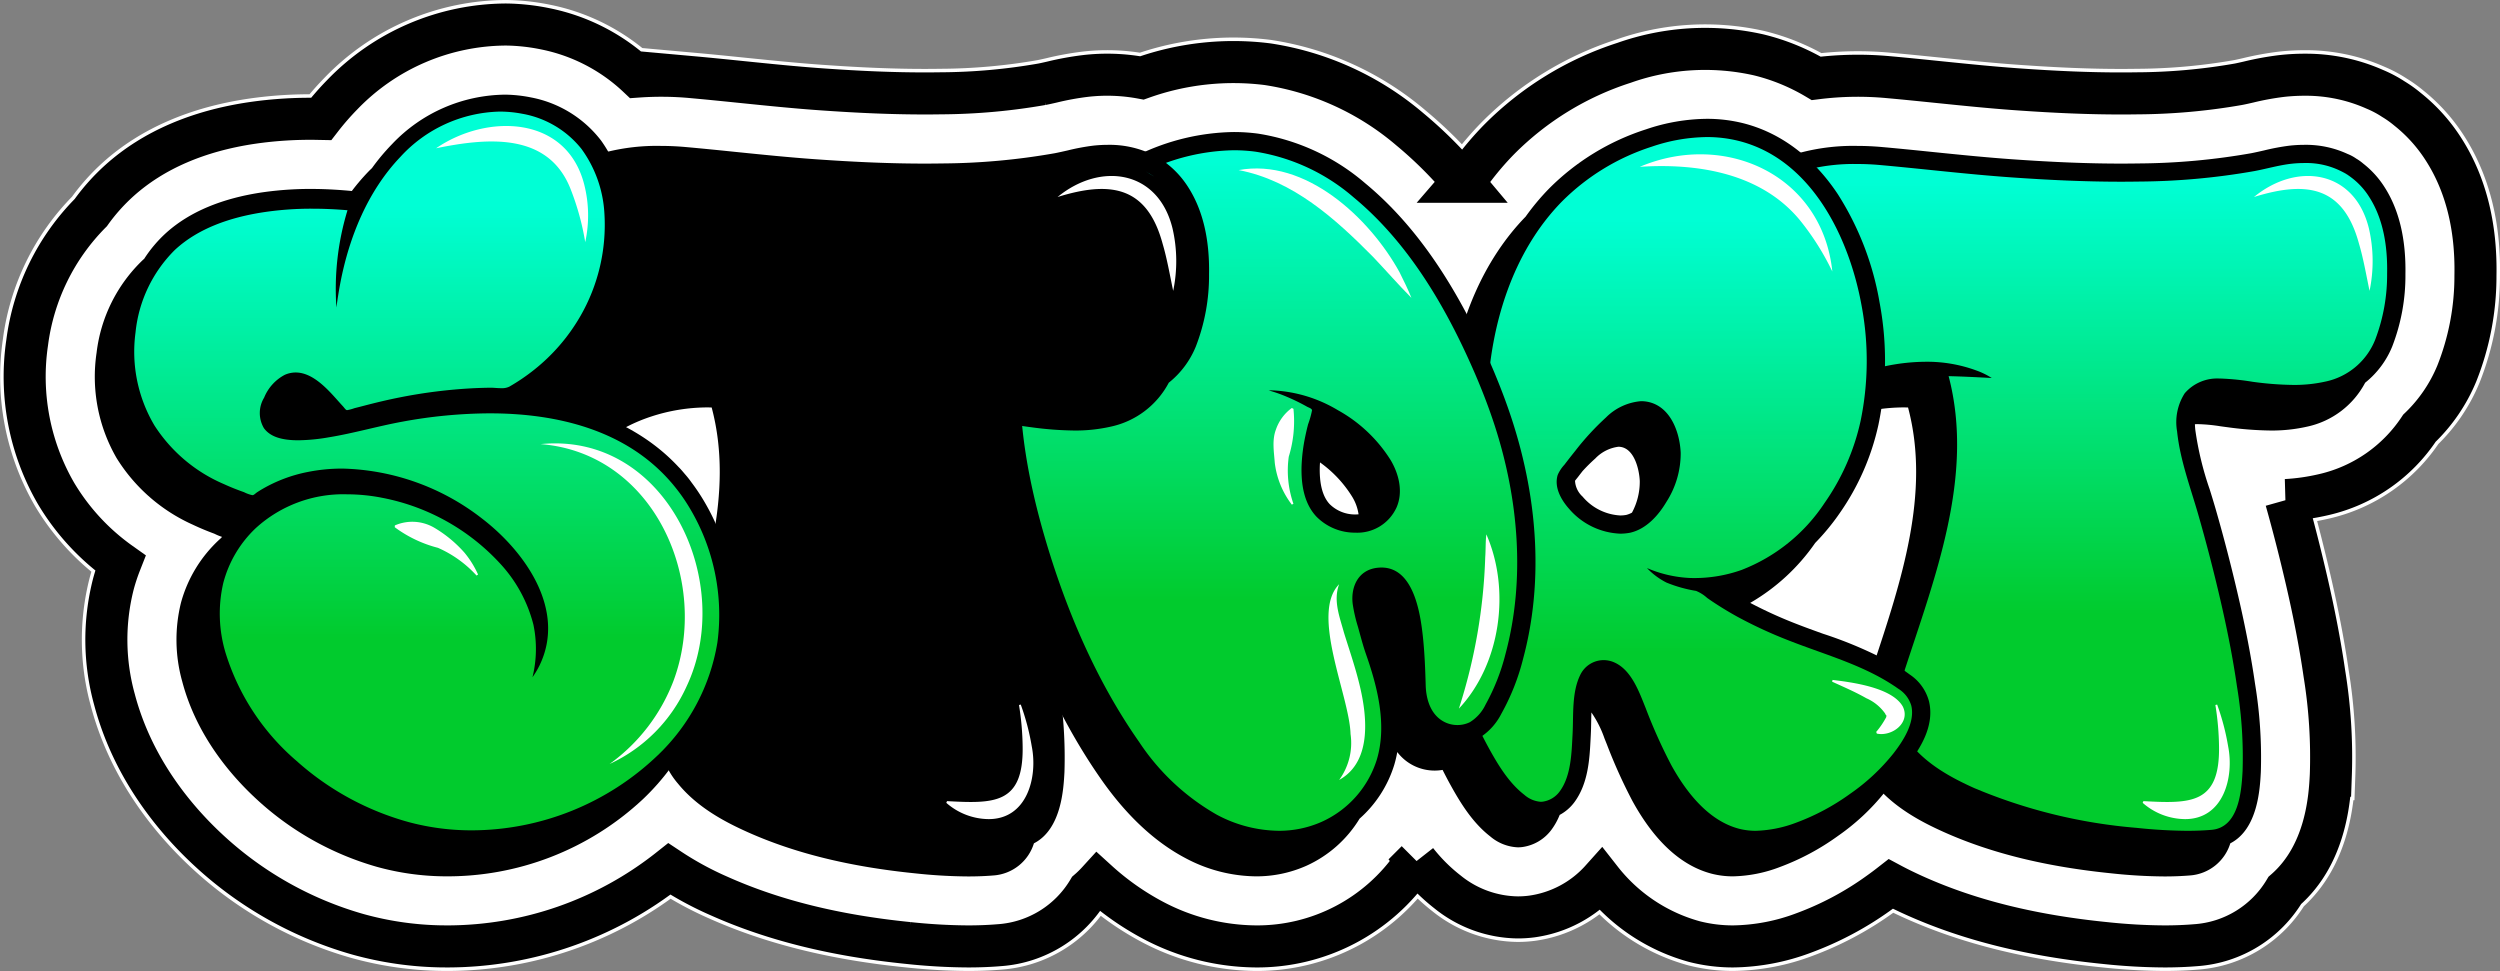 <svg xmlns="http://www.w3.org/2000/svg" xmlns:xlink="http://www.w3.org/1999/xlink" width="356.693" height="138.538" viewBox="0 0 356.693 138.538">
  <rect x="0" y="0" width="356.693" height="138.538" fill="#808080" stroke="none"/>
  <defs>
    <clipPath id="clip-path">
      <path id="Path_411" data-name="Path 411" d="M3976.679,7237.312a13.206,13.206,0,0,0-3.066-3.384,6.722,6.722,0,0,0-.993-.708,5.939,5.939,0,0,0-1.227-.658,14.132,14.132,0,0,0-6.18-1.3,19.387,19.387,0,0,0-2.1.118,31.822,31.822,0,0,0-3.624.678c-.638.145-1.241.283-1.841.4a95.447,95.447,0,0,1-16.034,1.46q-1.266.021-2.531.021c-4.683,0-9.652-.2-15.637-.624-3.769-.268-7.607-.66-11.319-1.039-2.343-.24-4.765-.487-7.159-.7-1.18-.106-2.363-.16-3.515-.16a29.608,29.608,0,0,0-15.043,3.746,26.369,26.369,0,0,0-8.4,7.881,29.25,29.25,0,0,0-6.534,10.1,37.229,37.229,0,0,0-2.277,9.228,24.2,24.2,0,0,0,.492,9.92,10.185,10.185,0,0,0,6.092,6.894,11.032,11.032,0,0,0,3.836.661,15.937,15.937,0,0,0,6.256-1.392,22.259,22.259,0,0,0,4.174-2.364c.681-.485,1.3-1,1.905-1.49.533-.436,1.036-.849,1.547-1.219a23.594,23.594,0,0,1,6.578-3.36,25.918,25.918,0,0,1,7.877-1.294q.368,0,.728.012l.027.1c3.18,12.112-.972,24.619-4.986,36.714-.461,1.388-.918,2.767-1.361,4.135l-.134.409a15.174,15.174,0,0,0-1.051,5.985,11.332,11.332,0,0,0,2.708,6.332c2.8,3.433,6.767,5.489,9.909,6.9,6.761,3.027,14.61,4.957,24,5.9a74.278,74.278,0,0,0,7.483.433c1.276,0,2.511-.049,3.67-.146a6.517,6.517,0,0,0,5.714-4.579c3.922-2.01,4.228-7.767,4.355-10.161a64.912,64.912,0,0,0-.824-12.594c-.558-3.862-1.346-7.97-2.41-12.559-.985-4.253-2.068-8.425-3.217-12.4-.269-.932-.56-1.872-.842-2.781a44.774,44.774,0,0,1-2.06-8.525c-.028-.273-.043-.528-.052-.775.108-.006.215-.011.317-.012h.142a23.653,23.653,0,0,1,3.166.3c.334.047.666.093,1,.135a49.12,49.12,0,0,0,6.163.474,22.776,22.776,0,0,0,5.255-.561,12.256,12.256,0,0,0,8.247-6.26,12.756,12.756,0,0,0,3.864-5.174,27.919,27.919,0,0,0,1.882-10.315C3979.737,7244.7,3978.743,7240.53,3976.679,7237.312Z" stroke="rgba(0,0,0,0)" stroke-width="1"/>
    </clipPath>
    <linearGradient id="linear-gradient" x1="0.5" y1="2.117" x2="0.5" y2="83.191" gradientUnits="objectBoundingBox">
      <stop offset="0" stop-color="#00ffd5"/>
      <stop offset="1" stop-color="#01cb2d"/>
    </linearGradient>
    <linearGradient id="linear-gradient-2" x1="0.5" y1="0.029" x2="0.5" y2="0.675" xlink:href="#linear-gradient"/>
    <clipPath id="clip-path-2">
      <path id="Path_417" data-name="Path 417" d="M3911.684,7310.709a6.627,6.627,0,0,0-2.754-3.867c-.186-.14-.388-.284-.606-.438a7.409,7.409,0,0,0-1.508-.939,58.9,58.9,0,0,0-10.241-4.438c-1.29-.464-2.624-.943-3.894-1.443a62.291,62.291,0,0,1-6.517-2.968,28.82,28.82,0,0,0,9.271-8.554,32.221,32.221,0,0,0,3.463-4.2,35.091,35.091,0,0,0,5.559-12.653,44.762,44.762,0,0,0,.167-17.438,41.8,41.8,0,0,0-5.957-15.462c-3.544-5.34-8.269-8.856-13.662-10.17a21.255,21.255,0,0,0-5.018-.588,27.608,27.608,0,0,0-8.684,1.5,34.271,34.271,0,0,0-13.83,8.446,33.9,33.9,0,0,0-3.354,4.013c-5.94,6.108-9.75,14.855-10.936,24.965-1.673.2-4,1.179-5.588,4.688-1.49.871-3.021,2.6-4,5.936a27.9,27.9,0,0,0-.8,9.03,64.284,64.284,0,0,0,1.183,9.385,106.243,106.243,0,0,0,5.237,17.982,73.5,73.5,0,0,0,3.942,8.649c1.468,2.692,3.257,5.737,5.927,7.8a6.484,6.484,0,0,0,3.934,1.548,5.029,5.029,0,0,0,.648-.043,6.237,6.237,0,0,0,4.153-2.483,9.5,9.5,0,0,0,1.161-2.1,6.324,6.324,0,0,0,2.089-1.8c2-2.7,2.178-6.218,2.32-9.041l.028-.552c.035-.652.047-1.322.059-1.969.007-.419.016-.84.03-1.258a15.411,15.411,0,0,1,1.872,3.719l.21.525.127.315a73.848,73.848,0,0,0,3.668,8.117c3.16,5.735,6.964,9.213,11.3,10.338a12.14,12.14,0,0,0,3.034.371,19.777,19.777,0,0,0,6.665-1.324,34.82,34.82,0,0,0,8.3-4.44,31.613,31.613,0,0,0,6.7-6.267c.321-.412.658-.865.988-1.351a27.091,27.091,0,0,0,2.262-2.549C3910.336,7317.524,3912.5,7314.219,3911.684,7310.709Zm-43.207-26.644a4.786,4.786,0,0,1-.863.077,7.547,7.547,0,0,1-5.363-2.686,3.275,3.275,0,0,1-1.082-2.259c.059-.088.186-.246.275-.355s.187-.234.276-.35c.18-.236.349-.454.521-.675a24.759,24.759,0,0,1,1.816-1.8,5.549,5.549,0,0,1,3.3-1.678c.075,0,.15,0,.223.011,2.076.217,2.757,3.283,2.827,4.873a9.331,9.331,0,0,1-1.112,4.515A3.37,3.37,0,0,1,3868.477,7284.065Z" stroke="rgba(0,0,0,0)" stroke-width="1"/>
    </clipPath>
    <linearGradient id="linear-gradient-3" x1="0.5" y1="-56.299" x2="0.5" y2="-3.814" xlink:href="#linear-gradient"/>
    <linearGradient id="linear-gradient-4" x1="0.5" y1="0.119" x2="0.5" y2="0.741" xlink:href="#linear-gradient"/>
    <clipPath id="clip-path-3">
      <path id="Path_425" data-name="Path 425" d="M3852.2,7270.56c-.681-2.1-1.487-4.272-2.4-6.467-.135-.338-.3-.729-.506-1.2-.691-1.6-.726-1.68-.8-1.805-4.887-10.816-10.544-18.79-17.257-24.339a30.764,30.764,0,0,0-15.283-7.083,26.2,26.2,0,0,0-3.464-.23,32.149,32.149,0,0,0-13.694,3.289,34.876,34.876,0,0,0-10.371,6.939,27.129,27.129,0,0,0-2.935,3.6c-.1.1-.214.2-.315.3a31.068,31.068,0,0,0-7.731,14.5c-2.294,9.458-1.549,20.465,2.277,33.648,3.4,11.708,8.067,21.844,13.875,30.129,3.607,5.145,7.654,8.917,12.027,11.21a21.759,21.759,0,0,0,10.02,2.582,17.506,17.506,0,0,0,7.15-1.488,17.146,17.146,0,0,0,7.639-6.744,16.877,16.877,0,0,0,4.945-7.675,16.7,16.7,0,0,0,.43-1.827,6.682,6.682,0,0,0,5.339,2.643,6.676,6.676,0,0,0,2.893-.657,8.14,8.14,0,0,0,3.367-3.551c.113-.2.222-.4.33-.6a8.672,8.672,0,0,0,2.92-3.3,32,32,0,0,0,3.116-7.887C3856.564,7294.118,3856.021,7282.364,3852.2,7270.56ZM3829.822,7284a5.142,5.142,0,0,1-3.651-1.466c-1.028-1.089-1.5-2.924-1.416-5.454.006-.166.019-.337.03-.506a17,17,0,0,1,4.594,4.906,6.6,6.6,0,0,1,.906,2.5C3830.108,7283.993,3829.949,7284,3829.822,7284Z" stroke="rgba(0,0,0,0)" stroke-width="1"/>
    </clipPath>
    <linearGradient id="linear-gradient-5" x1="0.5" y1="-9.276" x2="0.5" y2="10.987" xlink:href="#linear-gradient"/>
    <linearGradient id="linear-gradient-6" x1="0.5" y1="0.018" x2="0.5" y2="0.661" xlink:href="#linear-gradient"/>
    <clipPath id="clip-path-4">
      <path id="Path_431" data-name="Path 431" d="M3805.982,7237.312a13.185,13.185,0,0,0-3.065-3.384,6.722,6.722,0,0,0-.993-.708,5.964,5.964,0,0,0-1.227-.658,14.136,14.136,0,0,0-6.181-1.3,19.363,19.363,0,0,0-2.1.118,31.812,31.812,0,0,0-3.624.678c-.639.145-1.242.283-1.841.4a95.449,95.449,0,0,1-16.035,1.46q-1.265.021-2.53.021c-4.683,0-9.652-.2-15.637-.624-3.769-.268-7.608-.66-11.32-1.039-2.342-.24-4.764-.487-7.158-.7-1.18-.106-2.363-.16-3.515-.16a29.608,29.608,0,0,0-15.043,3.746,26.372,26.372,0,0,0-8.4,7.881,29.251,29.251,0,0,0-6.533,10.1,37.187,37.187,0,0,0-2.278,9.228,24.215,24.215,0,0,0,.493,9.92,10.183,10.183,0,0,0,6.092,6.894,11.026,11.026,0,0,0,3.835.661,15.94,15.94,0,0,0,6.257-1.392,22.257,22.257,0,0,0,4.174-2.364c.681-.485,1.3-1,1.905-1.49.533-.436,1.036-.849,1.547-1.219a23.594,23.594,0,0,1,6.578-3.36,25.912,25.912,0,0,1,7.876-1.294q.368,0,.729.012l.027.1c3.179,12.112-.972,24.619-4.986,36.714-.461,1.388-.919,2.767-1.362,4.135l-.133.409a15.174,15.174,0,0,0-1.051,5.985,11.318,11.318,0,0,0,2.708,6.332c2.8,3.433,6.767,5.489,9.909,6.9,6.761,3.027,14.61,4.957,24,5.9a74.239,74.239,0,0,0,7.483.433c1.275,0,2.51-.049,3.67-.146a6.515,6.515,0,0,0,5.713-4.579c3.923-2.01,4.229-7.767,4.356-10.161a64.97,64.97,0,0,0-.824-12.594c-.558-3.862-1.346-7.97-2.41-12.559-.986-4.253-2.068-8.425-3.217-12.4-.27-.932-.561-1.872-.842-2.781a44.774,44.774,0,0,1-2.06-8.525c-.028-.273-.043-.528-.052-.775.108-.006.215-.011.317-.012h.142a23.665,23.665,0,0,1,3.166.3c.333.047.665.093,1,.135a49.12,49.12,0,0,0,6.163.474,22.776,22.776,0,0,0,5.255-.561,12.259,12.259,0,0,0,8.247-6.26,12.756,12.756,0,0,0,3.863-5.174,27.9,27.9,0,0,0,1.882-10.315C3809.041,7244.7,3808.046,7240.53,3805.982,7237.312Z" stroke="rgba(0,0,0,0)" stroke-width="1"/>
    </clipPath>
    <linearGradient id="linear-gradient-7" x1="0.5" y1="2.117" x2="0.5" y2="83.191" xlink:href="#linear-gradient"/>
    <clipPath id="clip-path-5">
      <path id="Path_438" data-name="Path 438" d="M3737,7282.27a28.336,28.336,0,0,0-1.9-2.855,13.544,13.544,0,0,0-.927-1.17c-.352-.417-.636-.754-.909-1.017-4.75-5.108-11.536-8.356-19.9-9.568a29.27,29.27,0,0,0,3.818-4.351,28.855,28.855,0,0,0,8.669-22.04,19.714,19.714,0,0,0-3.647-10.625,16.474,16.474,0,0,0-9.98-6.142,19.674,19.674,0,0,0-3.674-.4,22.506,22.506,0,0,0-16.15,7.045,30.145,30.145,0,0,0-2.879,3.435c-.142.139-.288.274-.428.416a30.141,30.141,0,0,0-2.445,2.852c-1.733-.165-3.43-.265-5.04-.289a48.415,48.415,0,0,0-7.677.473c-5.8.85-10.419,2.786-13.736,5.754a18.633,18.633,0,0,0-3.182,3.749c-.04.036-.086.067-.126.1a21.865,21.865,0,0,0-6.657,13.285,23.19,23.19,0,0,0,2.843,15.013,24.638,24.638,0,0,0,10.889,9.525c.968.46,2,.891,3.056,1.281.043.019.091.043.142.067a6.8,6.8,0,0,0,.955.385l-.094.143c-.088.078-.176.156-.263.237a19.072,19.072,0,0,0-5.481,8.994,22.021,22.021,0,0,0,.175,11.272c2.022,7.67,6.9,13.378,10.638,16.816a42.358,42.358,0,0,0,17.058,9.6,37.151,37.151,0,0,0,9.551,1.373,40.833,40.833,0,0,0,28.484-11.008,33.635,33.635,0,0,0,3.973-4.508,31.252,31.252,0,0,0,8.88-16.8A32.264,32.264,0,0,0,3737,7282.27Z" stroke="rgba(0,0,0,0)" stroke-width="1"/>
    </clipPath>
    <linearGradient id="linear-gradient-9" x1="0.5" y1="-23.679" x2="0.5" y2="14.18" xlink:href="#linear-gradient"/>
    <linearGradient id="linear-gradient-10" x1="0.5" y1="0.132" x2="0.5" y2="0.732" xlink:href="#linear-gradient"/>
  </defs>
  <g id="start" transform="translate(-3636.449 -7210.598)">
    <g id="Group_252" data-name="Group 252">
      <g id="Group_251" data-name="Group 251">
        <path id="Path_403" data-name="Path 403" d="M3985.1,7231.918a23.234,23.234,0,0,0-5.131-5.716,16.772,16.772,0,0,0-2.046-1.461,16.265,16.265,0,0,0-2.642-1.4,24.211,24.211,0,0,0-10.066-2.081,29.167,29.167,0,0,0-3.21.18,40.947,40.947,0,0,0-4.754.868c-.507.116-.986.228-1.448.315a85.789,85.789,0,0,1-14.366,1.29q-1.178.019-2.357.019c-4.441,0-9.184-.19-14.926-.6-3.656-.261-7.4-.644-11.018-1.014l-.356-.036c-2.27-.232-4.608-.469-6.909-.676a47.236,47.236,0,0,0-10.287.174,30.087,30.087,0,0,0-8.21-3.353,34.7,34.7,0,0,0-19.224,1.139,44.159,44.159,0,0,0-17.81,10.93,43.6,43.6,0,0,0-3.909,4.592q-.663.707-1.3,1.444a59.056,59.056,0,0,0-7.529-7.489,40.7,40.7,0,0,0-20.323-9.286,38.838,38.838,0,0,0-17.9,1.959,26.951,26.951,0,0,0-8.074-.278,41.034,41.034,0,0,0-4.756.869c-.506.116-.984.227-1.445.314a85.789,85.789,0,0,1-14.366,1.29q-1.179.019-2.358.019c-4.44,0-9.184-.19-14.925-.6-3.656-.261-7.4-.644-11.018-1.014l-.356-.036c-2.27-.232-4.609-.469-6.909-.676a47.549,47.549,0,0,0-7.737-.081,26.931,26.931,0,0,0-13.2-6.818,29.629,29.629,0,0,0-5.545-.608,32.644,32.644,0,0,0-23.436,10.041,39.286,39.286,0,0,0-2.982,3.428l-.526-.01a57.43,57.43,0,0,0-9.272.577c-7.772,1.139-14.15,3.9-18.955,8.2a28.261,28.261,0,0,0-4.115,4.6,32.135,32.135,0,0,0-9.08,18.558,33.228,33.228,0,0,0,4.116,21.5,32.711,32.711,0,0,0,9.176,9.935,28.283,28.283,0,0,0-1,3.041,32.005,32.005,0,0,0,.162,16.416c2.639,10.006,8.818,17.283,13.537,21.625a52.4,52.4,0,0,0,21.112,11.869,47.164,47.164,0,0,0,12.121,1.749c.246,0,.489.005.734.005a51.091,51.091,0,0,0,31.667-11.05,46.456,46.456,0,0,0,7.059,3.843c7.756,3.472,16.614,5.671,27.08,6.723a83.634,83.634,0,0,0,8.485.484c1.56,0,3.077-.061,4.5-.18a16.083,16.083,0,0,0,12.671-7.815,15.735,15.735,0,0,0,1.323-1.29,38.689,38.689,0,0,0,7.91,5.56,31.78,31.78,0,0,0,14.663,3.725,27.074,27.074,0,0,0,22.521-11.782q.2-.2.4-.4a25.612,25.612,0,0,0,4.423,4.411,16.225,16.225,0,0,0,10.043,3.631,15.261,15.261,0,0,0,1.964-.129,16.263,16.263,0,0,0,9.911-5.267,25.462,25.462,0,0,0,13.293,8.846,22.1,22.1,0,0,0,5.536.689,29.523,29.523,0,0,0,10.043-1.912,44.776,44.776,0,0,0,10.714-5.7q.891-.633,1.738-1.294c1.271.681,2.459,1.239,3.485,1.7,7.755,3.472,16.613,5.671,27.079,6.723a83.634,83.634,0,0,0,8.485.484c1.561,0,3.078-.061,4.5-.18a16.083,16.083,0,0,0,12.671-7.815c5.963-5.168,6.4-13.391,6.555-16.364a74.033,74.033,0,0,0-.913-14.552c-.6-4.146-1.438-8.525-2.565-13.385-.9-3.885-1.879-7.709-2.915-11.389a31.218,31.218,0,0,0,5.322-.762,22.333,22.333,0,0,0,13.717-9.491,22.9,22.9,0,0,0,5.33-7.8,37.593,37.593,0,0,0,2.662-13.987C3989.776,7242.888,3988.251,7236.835,3985.1,7231.918Z" fill="#fff" stroke="rgba(0,0,0,0)" stroke-width="1"/>
        <path id="Path_404" data-name="Path 404" d="M3985.1,7231.918a23.234,23.234,0,0,0-5.131-5.716,16.772,16.772,0,0,0-2.046-1.461,16.265,16.265,0,0,0-2.642-1.4,24.211,24.211,0,0,0-10.066-2.081,29.167,29.167,0,0,0-3.21.18,40.947,40.947,0,0,0-4.754.868c-.507.116-.986.228-1.448.315a85.789,85.789,0,0,1-14.366,1.29q-1.178.019-2.357.019c-4.441,0-9.184-.19-14.926-.6-3.656-.261-7.4-.644-11.018-1.014l-.356-.036c-2.27-.232-4.608-.469-6.909-.676a47.236,47.236,0,0,0-10.287.174,30.087,30.087,0,0,0-8.21-3.353,34.7,34.7,0,0,0-19.224,1.139,44.159,44.159,0,0,0-17.81,10.93,43.6,43.6,0,0,0-3.909,4.592q-.663.707-1.3,1.444a59.056,59.056,0,0,0-7.529-7.489,40.7,40.7,0,0,0-20.323-9.286,38.838,38.838,0,0,0-17.9,1.959,26.951,26.951,0,0,0-8.074-.278,41.034,41.034,0,0,0-4.756.869c-.506.116-.984.227-1.445.314a85.789,85.789,0,0,1-14.366,1.29q-1.179.019-2.358.019c-4.44,0-9.184-.19-14.925-.6-3.656-.261-7.4-.644-11.018-1.014l-.356-.036c-2.27-.232-4.609-.469-6.909-.676a47.549,47.549,0,0,0-7.737-.081,26.931,26.931,0,0,0-13.2-6.818,29.629,29.629,0,0,0-5.545-.608,32.644,32.644,0,0,0-23.436,10.041,39.286,39.286,0,0,0-2.982,3.428l-.526-.01a57.43,57.43,0,0,0-9.272.577c-7.772,1.139-14.15,3.9-18.955,8.2a28.261,28.261,0,0,0-4.115,4.6,32.135,32.135,0,0,0-9.08,18.558,33.228,33.228,0,0,0,4.116,21.5,32.711,32.711,0,0,0,9.176,9.935,28.283,28.283,0,0,0-1,3.041,32.005,32.005,0,0,0,.162,16.416c2.639,10.006,8.818,17.283,13.537,21.625a52.4,52.4,0,0,0,21.112,11.869,47.164,47.164,0,0,0,12.121,1.749c.246,0,.489.005.734.005a51.091,51.091,0,0,0,31.667-11.05,46.456,46.456,0,0,0,7.059,3.843c7.756,3.472,16.614,5.671,27.08,6.723a83.634,83.634,0,0,0,8.485.484c1.56,0,3.077-.061,4.5-.18a16.083,16.083,0,0,0,12.671-7.815,15.735,15.735,0,0,0,1.323-1.29,38.689,38.689,0,0,0,7.91,5.56,31.78,31.78,0,0,0,14.663,3.725,27.074,27.074,0,0,0,22.521-11.782q.2-.2.4-.4a25.612,25.612,0,0,0,4.423,4.411,16.225,16.225,0,0,0,10.043,3.631,15.261,15.261,0,0,0,1.964-.129,16.263,16.263,0,0,0,9.911-5.267,25.462,25.462,0,0,0,13.293,8.846,22.1,22.1,0,0,0,5.536.689,29.523,29.523,0,0,0,10.043-1.912,44.776,44.776,0,0,0,10.714-5.7q.891-.633,1.738-1.294c1.271.681,2.459,1.239,3.485,1.7,7.755,3.472,16.613,5.671,27.079,6.723a83.634,83.634,0,0,0,8.485.484c1.561,0,3.078-.061,4.5-.18a16.083,16.083,0,0,0,12.671-7.815c5.963-5.168,6.4-13.391,6.555-16.364a74.033,74.033,0,0,0-.913-14.552c-.6-4.146-1.438-8.525-2.565-13.385-.9-3.885-1.879-7.709-2.915-11.389a31.218,31.218,0,0,0,5.322-.762,22.333,22.333,0,0,0,13.717-9.491,22.9,22.9,0,0,0,5.33-7.8,37.593,37.593,0,0,0,2.662-13.987C3989.776,7242.888,3988.251,7236.835,3985.1,7231.918Z" fill="rgba(0,0,0,0)" stroke="#fff" stroke-miterlimit="10" stroke-width="7"/>
        <path id="Path_405" data-name="Path 405" d="M3985.1,7231.918a23.234,23.234,0,0,0-5.131-5.716,16.772,16.772,0,0,0-2.046-1.461,16.265,16.265,0,0,0-2.642-1.4,24.211,24.211,0,0,0-10.066-2.081,29.167,29.167,0,0,0-3.21.18,40.947,40.947,0,0,0-4.754.868c-.507.116-.986.228-1.448.315a85.789,85.789,0,0,1-14.366,1.29q-1.178.019-2.357.019c-4.441,0-9.184-.19-14.926-.6-3.656-.261-7.4-.644-11.018-1.014l-.356-.036c-2.27-.232-4.608-.469-6.909-.676a47.236,47.236,0,0,0-10.287.174,30.087,30.087,0,0,0-8.21-3.353,34.7,34.7,0,0,0-19.224,1.139,44.159,44.159,0,0,0-17.81,10.93,43.6,43.6,0,0,0-3.909,4.592q-.663.707-1.3,1.444a59.056,59.056,0,0,0-7.529-7.489,40.7,40.7,0,0,0-20.323-9.286,38.838,38.838,0,0,0-17.9,1.959,26.951,26.951,0,0,0-8.074-.278,41.034,41.034,0,0,0-4.756.869c-.506.116-.984.227-1.445.314a85.789,85.789,0,0,1-14.366,1.29q-1.179.019-2.358.019c-4.44,0-9.184-.19-14.925-.6-3.656-.261-7.4-.644-11.018-1.014l-.356-.036c-2.27-.232-4.609-.469-6.909-.676a47.549,47.549,0,0,0-7.737-.081,26.931,26.931,0,0,0-13.2-6.818,29.629,29.629,0,0,0-5.545-.608,32.644,32.644,0,0,0-23.436,10.041,39.286,39.286,0,0,0-2.982,3.428l-.526-.01a57.43,57.43,0,0,0-9.272.577c-7.772,1.139-14.15,3.9-18.955,8.2a28.261,28.261,0,0,0-4.115,4.6,32.135,32.135,0,0,0-9.08,18.558,33.228,33.228,0,0,0,4.116,21.5,32.711,32.711,0,0,0,9.176,9.935,28.283,28.283,0,0,0-1,3.041,32.005,32.005,0,0,0,.162,16.416c2.639,10.006,8.818,17.283,13.537,21.625a52.4,52.4,0,0,0,21.112,11.869,47.164,47.164,0,0,0,12.121,1.749c.246,0,.489.005.734.005a51.091,51.091,0,0,0,31.667-11.05,46.456,46.456,0,0,0,7.059,3.843c7.756,3.472,16.614,5.671,27.08,6.723a83.634,83.634,0,0,0,8.485.484c1.56,0,3.077-.061,4.5-.18a16.083,16.083,0,0,0,12.671-7.815,15.735,15.735,0,0,0,1.323-1.29,38.689,38.689,0,0,0,7.91,5.56,31.78,31.78,0,0,0,14.663,3.725,27.074,27.074,0,0,0,22.521-11.782q.2-.2.4-.4a25.612,25.612,0,0,0,4.423,4.411,16.225,16.225,0,0,0,10.043,3.631,15.261,15.261,0,0,0,1.964-.129,16.263,16.263,0,0,0,9.911-5.267,25.462,25.462,0,0,0,13.293,8.846,22.1,22.1,0,0,0,5.536.689,29.523,29.523,0,0,0,10.043-1.912,44.776,44.776,0,0,0,10.714-5.7q.891-.633,1.738-1.294c1.271.681,2.459,1.239,3.485,1.7,7.755,3.472,16.613,5.671,27.079,6.723a83.634,83.634,0,0,0,8.485.484c1.561,0,3.078-.061,4.5-.18a16.083,16.083,0,0,0,12.671-7.815c5.963-5.168,6.4-13.391,6.555-16.364a74.033,74.033,0,0,0-.913-14.552c-.6-4.146-1.438-8.525-2.565-13.385-.9-3.885-1.879-7.709-2.915-11.389a31.218,31.218,0,0,0,5.322-.762,22.333,22.333,0,0,0,13.717-9.491,22.9,22.9,0,0,0,5.33-7.8,37.593,37.593,0,0,0,2.662-13.987C3989.776,7242.888,3988.251,7236.835,3985.1,7231.918Z" fill="rgba(0,0,0,0)" stroke="#000" stroke-miterlimit="10" stroke-width="6"/>
      </g>
    </g>
    <g id="Group_256" data-name="Group 256">
      <path id="Path_406" data-name="Path 406" d="M3976.679,7237.312a13.206,13.206,0,0,0-3.066-3.384,6.722,6.722,0,0,0-.993-.708,5.939,5.939,0,0,0-1.227-.658,14.132,14.132,0,0,0-6.18-1.3,19.387,19.387,0,0,0-2.1.118,31.822,31.822,0,0,0-3.624.678c-.638.145-1.241.283-1.841.4a95.447,95.447,0,0,1-16.034,1.46q-1.266.021-2.531.021c-4.683,0-9.652-.2-15.637-.624-3.769-.268-7.607-.66-11.319-1.039-2.343-.24-4.765-.487-7.159-.7-1.18-.106-2.363-.16-3.515-.16a29.608,29.608,0,0,0-15.043,3.746,26.369,26.369,0,0,0-8.4,7.881,29.25,29.25,0,0,0-6.534,10.1,37.229,37.229,0,0,0-2.277,9.228,24.2,24.2,0,0,0,.492,9.92,10.185,10.185,0,0,0,6.092,6.894,11.032,11.032,0,0,0,3.836.661,15.937,15.937,0,0,0,6.256-1.392,22.259,22.259,0,0,0,4.174-2.364c.681-.485,1.3-1,1.905-1.49.533-.436,1.036-.849,1.547-1.219a23.594,23.594,0,0,1,6.578-3.36,25.918,25.918,0,0,1,7.877-1.294q.368,0,.728.012l.027.1c3.18,12.112-.972,24.619-4.986,36.714-.461,1.388-.918,2.767-1.361,4.135l-.134.409a15.174,15.174,0,0,0-1.051,5.985,11.332,11.332,0,0,0,2.708,6.332c2.8,3.433,6.767,5.489,9.909,6.9,6.761,3.027,14.61,4.957,24,5.9a74.278,74.278,0,0,0,7.483.433c1.276,0,2.511-.049,3.67-.146a6.517,6.517,0,0,0,5.714-4.579c3.922-2.01,4.228-7.767,4.355-10.161a64.912,64.912,0,0,0-.824-12.594c-.558-3.862-1.346-7.97-2.41-12.559-.985-4.253-2.068-8.425-3.217-12.4-.269-.932-.56-1.872-.842-2.781a44.774,44.774,0,0,1-2.06-8.525c-.028-.273-.043-.528-.052-.775.108-.006.215-.011.317-.012h.142a23.653,23.653,0,0,1,3.166.3c.334.047.666.093,1,.135a49.12,49.12,0,0,0,6.163.474,22.776,22.776,0,0,0,5.255-.561,12.256,12.256,0,0,0,8.247-6.26,12.756,12.756,0,0,0,3.864-5.174,27.919,27.919,0,0,0,1.882-10.315C3979.737,7244.7,3978.743,7240.53,3976.679,7237.312Z" stroke="rgba(0,0,0,0)" stroke-width="1"/>
      <g id="Group_255" data-name="Group 255" clip-path="url(#clip-path)">
        <g id="Group_254" data-name="Group 254">
          <g id="Group_253" data-name="Group 253">
            <path id="Path_407" data-name="Path 407" d="M3970.628,7235.05c-.006,0,.153.1.6.391.441.269.608.368.615.368S3970.645,7235.049,3970.628,7235.05Z" stroke="rgba(0,0,0,0)" stroke-width="1" fill="url(#linear-gradient)"/>
            <path id="Path_408" data-name="Path 408" d="M3975.356,7259.011a25.868,25.868,0,0,0,1.679-9.36c.077-3.747-.486-7.725-2.545-10.936a10.311,10.311,0,0,0-3.261-3.274,11.072,11.072,0,0,0-6.016-1.582,16.437,16.437,0,0,0-1.819.1c-1.784.2-3.512.714-5.272,1.044a98.064,98.064,0,0,1-16.47,1.5q-1.287.021-2.574.021c-5.279,0-10.556-.256-15.821-.63-6.192-.441-12.347-1.19-18.527-1.746-1.088-.1-2.185-.15-3.282-.15a27.271,27.271,0,0,0-13.739,3.4,25.091,25.091,0,0,0-10.566,12.776,34.739,34.739,0,0,0-2.117,8.583,21.707,21.707,0,0,0,.4,8.86,7.694,7.694,0,0,0,4.507,5.216,8.439,8.439,0,0,0,2.935.5,13.548,13.548,0,0,0,5.233-1.182,19.625,19.625,0,0,0,3.687-2.09c1.186-.847,2.256-1.843,3.437-2.7a26.318,26.318,0,0,1,7.3-3.728,28.485,28.485,0,0,1,8.678-1.42,20.31,20.31,0,0,1,7.23,1.246,10.548,10.548,0,0,1,2.189,1.071c-2.049-.109-4.1-.216-6.149-.263,3.755,14.3-2.026,28.841-6.389,42.31a14.082,14.082,0,0,0-1.065,5.4,8.891,8.891,0,0,0,2.129,4.885c2.3,2.821,5.684,4.7,8.958,6.166a75.539,75.539,0,0,0,23.193,5.687,72.315,72.315,0,0,0,7.223.42c1.155,0,2.308-.041,3.454-.137,3.865-.322,4.28-5.389,4.438-8.386a62.088,62.088,0,0,0-.8-12.085c-.6-4.149-1.423-8.262-2.37-12.344q-1.429-6.17-3.181-12.264c-1.114-3.851-2.578-7.752-2.991-11.761a7.637,7.637,0,0,1,1.089-5.45,6.108,6.108,0,0,1,4.974-2.1h.18a35.686,35.686,0,0,1,4.493.457,46.124,46.124,0,0,0,5.832.453,20.375,20.375,0,0,0,4.662-.492A9.8,9.8,0,0,0,3975.356,7259.011Z" stroke="rgba(0,0,0,0)" stroke-width="1" fill="url(#linear-gradient-2)"/>
          </g>
          <path id="Path_409" data-name="Path 409" d="M3942.265,7324.9c6.761.372,10.9.417,10.789-7.736a39.652,39.652,0,0,0-.522-5.978l.252-.064a33.563,33.563,0,0,1,1.567,5.945c.882,4.453-.677,10.41-6.155,10.4a9.272,9.272,0,0,1-6.037-2.325l.106-.238Z" fill="#fff" stroke="rgba(0,0,0,0)" stroke-width="1"/>
          <path id="Path_410" data-name="Path 410" d="M3958.039,7238.706c6.1-5.022,14.362-3.874,16.4,4.488a20.771,20.771,0,0,1,.092,8.905c-.487-2.318-.873-4.587-1.508-6.732-2.225-8.221-7.47-9-14.984-6.661Z" fill="#fff" stroke="rgba(0,0,0,0)" stroke-width="1"/>
        </g>
      </g>
    </g>
    <g id="Group_260" data-name="Group 260">
      <path id="Path_412" data-name="Path 412" d="M3911.684,7310.709a6.627,6.627,0,0,0-2.754-3.867c-.186-.14-.388-.284-.606-.438a7.409,7.409,0,0,0-1.508-.939,58.9,58.9,0,0,0-10.241-4.438c-1.29-.464-2.624-.943-3.894-1.443a62.291,62.291,0,0,1-6.517-2.968,28.82,28.82,0,0,0,9.271-8.554,32.221,32.221,0,0,0,3.463-4.2,35.091,35.091,0,0,0,5.559-12.653,44.762,44.762,0,0,0,.167-17.438,41.8,41.8,0,0,0-5.957-15.462c-3.544-5.34-8.269-8.856-13.662-10.17a21.255,21.255,0,0,0-5.018-.588,27.608,27.608,0,0,0-8.684,1.5,34.271,34.271,0,0,0-13.83,8.446,33.9,33.9,0,0,0-3.354,4.013c-5.94,6.108-9.75,14.855-10.936,24.965-1.673.2-4,1.179-5.588,4.688-1.49.871-3.021,2.6-4,5.936a27.9,27.9,0,0,0-.8,9.03,64.284,64.284,0,0,0,1.183,9.385,106.243,106.243,0,0,0,5.237,17.982,73.5,73.5,0,0,0,3.942,8.649c1.468,2.692,3.257,5.737,5.927,7.8a6.484,6.484,0,0,0,3.934,1.548,5.029,5.029,0,0,0,.648-.043,6.237,6.237,0,0,0,4.153-2.483,9.5,9.5,0,0,0,1.161-2.1,6.324,6.324,0,0,0,2.089-1.8c2-2.7,2.178-6.218,2.32-9.041l.028-.552c.035-.652.047-1.322.059-1.969.007-.419.016-.84.03-1.258a15.411,15.411,0,0,1,1.872,3.719l.21.525.127.315a73.848,73.848,0,0,0,3.668,8.117c3.16,5.735,6.964,9.213,11.3,10.338a12.14,12.14,0,0,0,3.034.371,19.777,19.777,0,0,0,6.665-1.324,34.82,34.82,0,0,0,8.3-4.44,31.613,31.613,0,0,0,6.7-6.267c.321-.412.658-.865.988-1.351a27.091,27.091,0,0,0,2.262-2.549C3910.336,7317.524,3912.5,7314.219,3911.684,7310.709Zm-43.207-26.644a4.786,4.786,0,0,1-.863.077,7.547,7.547,0,0,1-5.363-2.686,3.275,3.275,0,0,1-1.082-2.259c.059-.088.186-.246.275-.355s.187-.234.276-.35c.18-.236.349-.454.521-.675a24.759,24.759,0,0,1,1.816-1.8,5.549,5.549,0,0,1,3.3-1.678c.075,0,.15,0,.223.011,2.076.217,2.757,3.283,2.827,4.873a9.331,9.331,0,0,1-1.112,4.515A3.37,3.37,0,0,1,3868.477,7284.065Z" stroke="rgba(0,0,0,0)" stroke-width="1"/>
      <g id="Group_259" data-name="Group 259" clip-path="url(#clip-path-2)">
        <g id="Group_258" data-name="Group 258">
          <g id="Group_257" data-name="Group 257">
            <path id="Path_413" data-name="Path 413" d="M3905.991,7307.94s.337.242,1.328.946c.23.162.325.227.326.227S3906,7307.94,3905.991,7307.94Z" stroke="rgba(0,0,0,0)" stroke-width="1" fill="url(#linear-gradient-3)"/>
            <path id="Path_414" data-name="Path 414" d="M3906.588,7318.109c1.393-1.791,3.119-4.411,2.563-6.813a4.207,4.207,0,0,0-1.832-2.41c-4.674-3.322-10.318-4.809-15.59-6.882a63.42,63.42,0,0,1-7.4-3.415q-1.577-.869-3.085-1.851-.617-.4-1.22-.827a5.4,5.4,0,0,0-1.589-1.006,19.385,19.385,0,0,1-4.2-1.179,10.139,10.139,0,0,1-2.8-2.078,17.538,17.538,0,0,0,6.135,1.415c.212.007.425.01.638.01a20.082,20.082,0,0,0,6.739-1.163,24.967,24.967,0,0,0,11.812-9.528,32.474,32.474,0,0,0,5.153-11.717,42.5,42.5,0,0,0,.149-16.429c-1.754-9.757-7.191-21.014-17.676-23.566a18.526,18.526,0,0,0-4.4-.515,25.044,25.044,0,0,0-7.863,1.369,31.911,31.911,0,0,0-12.795,7.8c-7.126,7.258-10.227,17.732-10.645,27.7-.02.482-.019,1.922-.019,1.922l2.019,3.108s-3.822-2.553-6.031-2.955a4.083,4.083,0,0,0-.729-.068c-2.554,0-3.917,2.628-4.581,4.9a25.156,25.156,0,0,0-.7,8.181,62.053,62.053,0,0,0,1.138,9.007,103.347,103.347,0,0,0,5.11,17.54,71.127,71.127,0,0,0,3.8,8.344c1.359,2.493,2.949,5.222,5.233,6.985a4,4,0,0,0,2.345,1.006,2.4,2.4,0,0,0,.306-.02,3.615,3.615,0,0,0,2.405-1.452c1.648-2.229,1.7-5.536,1.842-8.186.145-2.71-.136-5.91,1.084-8.417a3.708,3.708,0,0,1,3.342-2.137,3.793,3.793,0,0,1,1.6.36c2.408,1.116,3.48,4.2,4.4,6.477a74.461,74.461,0,0,0,3.661,8.15c2.095,3.8,5.261,7.93,9.68,9.076a9.516,9.516,0,0,0,2.382.288,17.519,17.519,0,0,0,5.786-1.171,32.127,32.127,0,0,0,7.677-4.114A28.954,28.954,0,0,0,3906.588,7318.109Zm-37.58-31.5a7.357,7.357,0,0,1-1.394.131,10.154,10.154,0,0,1-7.313-3.567c-1.126-1.276-2.145-3.077-1.6-4.819a5.1,5.1,0,0,1,.946-1.439q.78-1.023,1.585-2.025a37.847,37.847,0,0,1,4.354-4.728,7.983,7.983,0,0,1,5.013-2.326q.245,0,.494.025c3.548.371,5.016,4.22,5.153,7.345a12.813,12.813,0,0,1-2.045,7.013C3873.046,7284.167,3871.309,7286.1,3869.008,7286.611Z" stroke="rgba(0,0,0,0)" stroke-width="1" fill="url(#linear-gradient-4)"/>
          </g>
          <path id="Path_415" data-name="Path 415" d="M3904.141,7315.024a11.716,11.716,0,0,0,1.416-2.079c.057-.174.044-.29.005-.314s-.035.012-.078-.074c.006-.029-.058-.1-.072-.158a6.456,6.456,0,0,0-2.684-2.181c-1.57-.895-3.221-1.6-4.88-2.36l.066-.251c2.837.347,8.49,1.081,10.024,3.8,1.135,2.321-1.558,4.315-3.708,3.86l-.089-.244Z" fill="#fff" stroke="rgba(0,0,0,0)" stroke-width="1"/>
          <path id="Path_416" data-name="Path 416" d="M3870.409,7234.4c12.164-5.158,26.046,1.185,27.472,14.937a37.2,37.2,0,0,0-4.574-7.258c-5.509-6.744-14.563-8.23-22.9-7.679Z" fill="#fff" stroke="rgba(0,0,0,0)" stroke-width="1"/>
        </g>
      </g>
    </g>
    <g id="Group_264" data-name="Group 264">
      <path id="Path_418" data-name="Path 418" d="M3852.2,7270.56c-.681-2.1-1.487-4.272-2.4-6.467-.135-.338-.3-.729-.506-1.2-.691-1.6-.726-1.68-.8-1.805-4.887-10.816-10.544-18.79-17.257-24.339a30.764,30.764,0,0,0-15.283-7.083,26.2,26.2,0,0,0-3.464-.23,32.149,32.149,0,0,0-13.694,3.289,34.876,34.876,0,0,0-10.371,6.939,27.129,27.129,0,0,0-2.935,3.6c-.1.1-.214.2-.315.3a31.068,31.068,0,0,0-7.731,14.5c-2.294,9.458-1.549,20.465,2.277,33.648,3.4,11.708,8.067,21.844,13.875,30.129,3.607,5.145,7.654,8.917,12.027,11.21a21.759,21.759,0,0,0,10.02,2.582,17.506,17.506,0,0,0,7.15-1.488,17.146,17.146,0,0,0,7.639-6.744,16.877,16.877,0,0,0,4.945-7.675,16.7,16.7,0,0,0,.43-1.827,6.682,6.682,0,0,0,5.339,2.643,6.676,6.676,0,0,0,2.893-.657,8.14,8.14,0,0,0,3.367-3.551c.113-.2.222-.4.33-.6a8.672,8.672,0,0,0,2.92-3.3,32,32,0,0,0,3.116-7.887C3856.564,7294.118,3856.021,7282.364,3852.2,7270.56ZM3829.822,7284a5.142,5.142,0,0,1-3.651-1.466c-1.028-1.089-1.5-2.924-1.416-5.454.006-.166.019-.337.03-.506a17,17,0,0,1,4.594,4.906,6.6,6.6,0,0,1,.906,2.5C3830.108,7283.993,3829.949,7284,3829.822,7284Z" stroke="rgba(0,0,0,0)" stroke-width="1"/>
      <g id="Group_263" data-name="Group 263" clip-path="url(#clip-path-3)">
        <g id="Group_262" data-name="Group 262">
          <g id="Group_261" data-name="Group 261">
            <path id="Path_419" data-name="Path 419" d="M3846.236,7262.386l.663,1.538c.489,1.129.667,1.542.667,1.542Z" stroke="rgba(0,0,0,0)" stroke-width="1" fill="url(#linear-gradient-5)"/>
            <path id="Path_420" data-name="Path 420" d="M3839.482,7301.619c.232,2.248.318,4.5.382,6.761.058,2.059.745,4.291,2.736,5.258a4.117,4.117,0,0,0,1.792.407,4.049,4.049,0,0,0,1.76-.4,5.9,5.9,0,0,0,2.249-2.511,29.983,29.983,0,0,0,2.855-7.26c2.854-10.644,1.836-22.118-1.533-32.516-.818-2.523-1.771-5-2.824-7.437-4.017-9.3-9.413-18.63-17.322-25.168a28.093,28.093,0,0,0-13.974-6.51,23.345,23.345,0,0,0-3.117-.207,29.71,29.71,0,0,0-12.586,3.041,32.857,32.857,0,0,0-9.622,6.407,28.46,28.46,0,0,0-7.062,13.293c-2.565,10.575-.739,22.02,2.248,32.311s7.339,20.563,13.507,29.36a32.636,32.636,0,0,0,11.106,10.4,19.142,19.142,0,0,0,8.812,2.285,14.933,14.933,0,0,0,6.1-1.265,14.448,14.448,0,0,0,7.9-8.891c1.483-4.935.1-10.359-1.548-15.059-.443-1.265-.771-2.562-1.132-3.851a21.84,21.84,0,0,1-.763-3.314c-.286-2.424.774-4.781,3.418-5.133a5.308,5.308,0,0,1,.7-.047C3838.148,7291.576,3839.116,7298.08,3839.482,7301.619Zm-3.667-18.866-.263.592s.034-.08.129-.3a6.136,6.136,0,0,1-5.859,3.552,7.7,7.7,0,0,1-5.542-2.281c-1.835-1.944-2.213-4.764-2.123-7.33a24.8,24.8,0,0,1,.5-4.007c.124-.62.269-1.236.428-1.848a12.555,12.555,0,0,0,.531-1.848c.019-.211.085-.118-.033-.284s-.471-.275-.643-.372q-.507-.285-1.026-.55c-.6-.305-1.207-.59-1.827-.85a20.508,20.508,0,0,0-2.628-.926c.157-.006.315-.009.473-.009a19.867,19.867,0,0,1,9.4,2.829,20.719,20.719,0,0,1,7.535,7.129c1.19,2.006,1.817,4.582.816,6.795C3835.778,7282.832,3835.814,7282.753,3835.815,7282.753Z" stroke="rgba(0,0,0,0)" stroke-width="1" fill="url(#linear-gradient-6)"/>
          </g>
          <path id="Path_421" data-name="Path 421" d="M3813.174,7234.866c9.518-1.761,18.679,6.811,22.944,14.55.6,1.217,1.21,2.424,1.708,3.682-1.892-1.907-3.617-3.894-5.446-5.821-5.39-5.457-11.446-10.934-19.206-12.411Z" fill="#fff" stroke="rgba(0,0,0,0)" stroke-width="1"/>
          <path id="Path_422" data-name="Path 422" d="M3827.515,7293.952c-.867,2.336.06,4.618.679,6.882.7,2.275,1.5,4.571,2.106,6.973,1.156,4.488,2.1,11.378-2.785,14.071a8.936,8.936,0,0,0,1.626-6.552c-.158-5.454-5.771-17.15-1.626-21.374Z" fill="#fff" stroke="rgba(0,0,0,0)" stroke-width="1"/>
          <path id="Path_423" data-name="Path 423" d="M3844.6,7311.7a78.384,78.384,0,0,0,3.758-21.616c.079-1.069.029-2.134.158-3.249,3.481,7.916,2.062,18.5-3.916,24.865Z" fill="#fff" stroke="rgba(0,0,0,0)" stroke-width="1"/>
          <path id="Path_424" data-name="Path 424" d="M3820.994,7268.925a17.145,17.145,0,0,1-.667,6.826,14.406,14.406,0,0,0,.664,6.723l-.226.128a12.219,12.219,0,0,1-2.434-5.964c-.112-1.562-.409-3.21.15-4.717a6.361,6.361,0,0,1,2.281-3.112l.232.116Z" fill="#fff" stroke="rgba(0,0,0,0)" stroke-width="1"/>
        </g>
      </g>
    </g>
    <g id="Group_268" data-name="Group 268">
      <path id="Path_426" data-name="Path 426" d="M3805.982,7237.312a13.185,13.185,0,0,0-3.065-3.384,6.722,6.722,0,0,0-.993-.708,5.964,5.964,0,0,0-1.227-.658,14.136,14.136,0,0,0-6.181-1.3,19.363,19.363,0,0,0-2.1.118,31.812,31.812,0,0,0-3.624.678c-.639.145-1.242.283-1.841.4a95.449,95.449,0,0,1-16.035,1.46q-1.265.021-2.53.021c-4.683,0-9.652-.2-15.637-.624-3.769-.268-7.608-.66-11.32-1.039-2.342-.24-4.764-.487-7.158-.7-1.18-.106-2.363-.16-3.515-.16a29.608,29.608,0,0,0-15.043,3.746,26.372,26.372,0,0,0-8.4,7.881,29.251,29.251,0,0,0-6.533,10.1,37.187,37.187,0,0,0-2.278,9.228,24.215,24.215,0,0,0,.493,9.92,10.183,10.183,0,0,0,6.092,6.894,11.026,11.026,0,0,0,3.835.661,15.94,15.94,0,0,0,6.257-1.392,22.257,22.257,0,0,0,4.174-2.364c.681-.485,1.3-1,1.905-1.49.533-.436,1.036-.849,1.547-1.219a23.594,23.594,0,0,1,6.578-3.36,25.912,25.912,0,0,1,7.876-1.294q.368,0,.729.012l.027.1c3.179,12.112-.972,24.619-4.986,36.714-.461,1.388-.919,2.767-1.362,4.135l-.133.409a15.174,15.174,0,0,0-1.051,5.985,11.318,11.318,0,0,0,2.708,6.332c2.8,3.433,6.767,5.489,9.909,6.9,6.761,3.027,14.61,4.957,24,5.9a74.239,74.239,0,0,0,7.483.433c1.275,0,2.51-.049,3.67-.146a6.515,6.515,0,0,0,5.713-4.579c3.923-2.01,4.229-7.767,4.356-10.161a64.97,64.97,0,0,0-.824-12.594c-.558-3.862-1.346-7.97-2.41-12.559-.986-4.253-2.068-8.425-3.217-12.4-.27-.932-.561-1.872-.842-2.781a44.774,44.774,0,0,1-2.06-8.525c-.028-.273-.043-.528-.052-.775.108-.006.215-.011.317-.012h.142a23.665,23.665,0,0,1,3.166.3c.333.047.665.093,1,.135a49.12,49.12,0,0,0,6.163.474,22.776,22.776,0,0,0,5.255-.561,12.259,12.259,0,0,0,8.247-6.26,12.756,12.756,0,0,0,3.863-5.174,27.9,27.9,0,0,0,1.882-10.315C3809.041,7244.7,3808.046,7240.53,3805.982,7237.312Z" stroke="rgba(0,0,0,0)" stroke-width="1"/>
      <g id="Group_267" data-name="Group 267" clip-path="url(#clip-path-4)">
        <g id="Group_266" data-name="Group 266">
          <g id="Group_265" data-name="Group 265">
            <path id="Path_427" data-name="Path 427" d="M3799.932,7235.05c-.006,0,.152.1.6.391.442.269.609.368.615.368S3799.949,7235.049,3799.932,7235.05Z" stroke="rgba(0,0,0,0)" stroke-width="1" fill="url(#linear-gradient-7)"/>
            <path id="Path_428" data-name="Path 428" d="M3804.66,7259.011a25.874,25.874,0,0,0,1.679-9.36c.077-3.747-.486-7.725-2.545-10.936a10.3,10.3,0,0,0-3.262-3.274,11.069,11.069,0,0,0-6.016-1.582,16.424,16.424,0,0,0-1.818.1c-1.784.2-3.513.714-5.273,1.044a98.055,98.055,0,0,1-16.47,1.5q-1.287.021-2.573.021c-5.279,0-10.557-.256-15.821-.63-6.192-.441-12.347-1.19-18.527-1.746-1.088-.1-2.185-.15-3.282-.15a27.272,27.272,0,0,0-13.74,3.4,25.1,25.1,0,0,0-10.566,12.776,34.814,34.814,0,0,0-2.117,8.583,21.716,21.716,0,0,0,.4,8.86,7.694,7.694,0,0,0,4.506,5.216,8.447,8.447,0,0,0,2.935.5,13.553,13.553,0,0,0,5.234-1.182,19.586,19.586,0,0,0,3.686-2.09c1.187-.847,2.256-1.843,3.437-2.7a26.345,26.345,0,0,1,7.3-3.728,28.49,28.49,0,0,1,8.678-1.42,20.3,20.3,0,0,1,7.23,1.246,10.563,10.563,0,0,1,2.19,1.071c-2.049-.109-4.1-.216-6.149-.263,3.755,14.3-2.027,28.841-6.389,42.31a14.045,14.045,0,0,0-1.065,5.4,8.884,8.884,0,0,0,2.129,4.885c2.3,2.821,5.683,4.7,8.958,6.166a75.531,75.531,0,0,0,23.193,5.687,72.31,72.31,0,0,0,7.223.42c1.155,0,2.307-.041,3.454-.137,3.865-.322,4.28-5.389,4.438-8.386a62.032,62.032,0,0,0-.8-12.085c-.6-4.149-1.423-8.262-2.369-12.344q-1.429-6.17-3.182-12.264c-1.113-3.851-2.578-7.752-2.99-11.761a7.632,7.632,0,0,1,1.089-5.45,6.106,6.106,0,0,1,4.974-2.1h.18a35.652,35.652,0,0,1,4.492.457,46.125,46.125,0,0,0,5.833.453,20.366,20.366,0,0,0,4.661-.492A9.8,9.8,0,0,0,3804.66,7259.011Z" stroke="rgba(0,0,0,0)" stroke-width="1" fill="url(#linear-gradient-2)"/>
          </g>
          <path id="Path_429" data-name="Path 429" d="M3771.569,7324.9c6.761.372,10.9.417,10.789-7.736a39.747,39.747,0,0,0-.522-5.978l.252-.064a33.457,33.457,0,0,1,1.566,5.945c.883,4.453-.676,10.41-6.155,10.4a9.274,9.274,0,0,1-6.037-2.325l.107-.238Z" fill="#fff" stroke="rgba(0,0,0,0)" stroke-width="1"/>
          <path id="Path_430" data-name="Path 430" d="M3787.343,7238.706c6.1-5.022,14.361-3.874,16.4,4.488a20.787,20.787,0,0,1,.092,8.905c-.487-2.318-.874-4.587-1.508-6.732-2.225-8.221-7.47-9-14.984-6.661Z" fill="#fff" stroke="rgba(0,0,0,0)" stroke-width="1"/>
        </g>
      </g>
    </g>
    <g id="Group_272" data-name="Group 272">
      <path id="Path_432" data-name="Path 432" d="M3737,7282.27a28.336,28.336,0,0,0-1.9-2.855,13.544,13.544,0,0,0-.927-1.17c-.352-.417-.636-.754-.909-1.017-4.75-5.108-11.536-8.356-19.9-9.568a29.27,29.27,0,0,0,3.818-4.351,28.855,28.855,0,0,0,8.669-22.04,19.714,19.714,0,0,0-3.647-10.625,16.474,16.474,0,0,0-9.98-6.142,19.674,19.674,0,0,0-3.674-.4,22.506,22.506,0,0,0-16.15,7.045,30.145,30.145,0,0,0-2.879,3.435c-.142.139-.288.274-.428.416a30.141,30.141,0,0,0-2.445,2.852c-1.733-.165-3.43-.265-5.04-.289a48.415,48.415,0,0,0-7.677.473c-5.8.85-10.419,2.786-13.736,5.754a18.633,18.633,0,0,0-3.182,3.749c-.04.036-.086.067-.126.1a21.865,21.865,0,0,0-6.657,13.285,23.19,23.19,0,0,0,2.843,15.013,24.638,24.638,0,0,0,10.889,9.525c.968.46,2,.891,3.056,1.281.043.019.091.043.142.067a6.8,6.8,0,0,0,.955.385l-.094.143c-.088.078-.176.156-.263.237a19.072,19.072,0,0,0-5.481,8.994,22.021,22.021,0,0,0,.175,11.272c2.022,7.67,6.9,13.378,10.638,16.816a42.358,42.358,0,0,0,17.058,9.6,37.151,37.151,0,0,0,9.551,1.373,40.833,40.833,0,0,0,28.484-11.008,33.635,33.635,0,0,0,3.973-4.508,31.252,31.252,0,0,0,8.88-16.8A32.264,32.264,0,0,0,3737,7282.27Z" stroke="rgba(0,0,0,0)" stroke-width="1"/>
      <g id="Group_271" data-name="Group 271" clip-path="url(#clip-path-5)">
        <g id="Group_270" data-name="Group 270">
          <g id="Group_269" data-name="Group 269">
            <path id="Path_433" data-name="Path 433" d="M3731.475,7278.573s.185.218.7.814.712.812.713.812S3731.48,7278.573,3731.475,7278.573Z" stroke="rgba(0,0,0,0)" stroke-width="1" fill="url(#linear-gradient-9)"/>
            <path id="Path_434" data-name="Path 434" d="M3734.8,7283a25.181,25.181,0,0,0-2.623-3.612c-6.4-7.405-16.186-9.816-25.86-9.816a69.99,69.99,0,0,0-12.458,1.189c-3.525.644-6.969,1.66-10.509,2.233a27,27,0,0,1-4.314.423q-.342,0-.684-.015c-1.531-.069-3.284-.389-4.246-1.713a4.232,4.232,0,0,1,.027-4.354,6.407,6.407,0,0,1,2.939-3.253,3.859,3.859,0,0,1,1.567-.338c2.41,0,4.5,2.317,6.011,4.015.249.28.5.56.754.833.117.126.343.463.5.512a.253.253,0,0,0,.077.01,5.963,5.963,0,0,0,1.045-.281q.687-.169,1.372-.35c1.7-.446,3.411-.856,5.138-1.194a73.151,73.151,0,0,1,10.3-1.292q1.293-.066,2.587-.081h.043c.422,0,.975.067,1.5.067a2.374,2.374,0,0,0,1.155-.221,28.108,28.108,0,0,0,3.579-2.437,26.9,26.9,0,0,0,6.526-7.572,26.093,26.093,0,0,0,3.457-14.727,17.248,17.248,0,0,0-3.273-9.184,13.883,13.883,0,0,0-8.495-5.022,16.936,16.936,0,0,0-3.191-.3,19.8,19.8,0,0,0-14.161,6.475c-4.657,4.891-7.3,11.43-8.559,17.986-.222,1.159-.4,2.322-.556,3.49a38.465,38.465,0,0,1,1.582-13.876c-1.674-.141-3.361-.22-5.046-.22a45.51,45.51,0,0,0-7.254.552c-4.432.717-8.945,2.207-12.3,5.3a19.287,19.287,0,0,0-5.644,11.8,20.606,20.606,0,0,0,2.708,13.288,22.089,22.089,0,0,0,9.887,8.347c.943.432,1.9.814,2.881,1.156a4.746,4.746,0,0,0,1.19.428.478.478,0,0,0,.067,0c.173-.026.451-.307.6-.405.267-.174.537-.343.812-.5a20.827,20.827,0,0,1,6.348-2.387,25.048,25.048,0,0,1,5.019-.5,33.658,33.658,0,0,1,19.9,7.11c6.127,4.689,12.094,13.027,8.229,20.974a12.5,12.5,0,0,1-1.008,1.692,16.864,16.864,0,0,0,.134-7.515,20.092,20.092,0,0,0-4.555-8.5,30.748,30.748,0,0,0-16.931-9.575,25.934,25.934,0,0,0-5.077-.514,18.512,18.512,0,0,0-13.062,4.837,16.517,16.517,0,0,0-4.627,7.834,19.392,19.392,0,0,0,.325,9.93,33.167,33.167,0,0,0,10.113,15.419,39.785,39.785,0,0,0,16.135,8.778,34.592,34.592,0,0,0,8.9,1.144,38.5,38.5,0,0,0,26.5-10.688,28.64,28.64,0,0,0,8.531-16.115A29.686,29.686,0,0,0,3734.8,7283Z" stroke="rgba(0,0,0,0)" stroke-width="1" fill="url(#linear-gradient-10)"/>
          </g>
          <path id="Path_435" data-name="Path 435" d="M3698.669,7231.753c7.24-4.967,18.625-4.74,21.145,5.209a17.9,17.9,0,0,1,.134,8.184,37.2,37.2,0,0,0-2.069-7.523c-3.19-8.22-11.96-7.356-19.21-5.87Z" fill="#fff" stroke="rgba(0,0,0,0)" stroke-width="1"/>
          <path id="Path_436" data-name="Path 436" d="M3692.791,7285.562a6.208,6.208,0,0,1,5.6.319,17.805,17.805,0,0,1,4.341,3.587,13.552,13.552,0,0,1,1.927,3.106l-.219.14a16.346,16.346,0,0,0-5.506-3.955,17.758,17.758,0,0,1-6.164-2.938l.016-.259Z" fill="#fff" stroke="rgba(0,0,0,0)" stroke-width="1"/>
          <path id="Path_437" data-name="Path 437" d="M3713.593,7273.962c17.923-1.774,27.836,19.766,20.811,34.582a22.319,22.319,0,0,1-10.989,11.062,26.031,26.031,0,0,0,9.116-11.842c5.308-14.2-2.738-32.523-18.938-33.8Z" fill="#fff" stroke="rgba(0,0,0,0)" stroke-width="1"/>
        </g>
      </g>
    </g>
  </g>
</svg>
